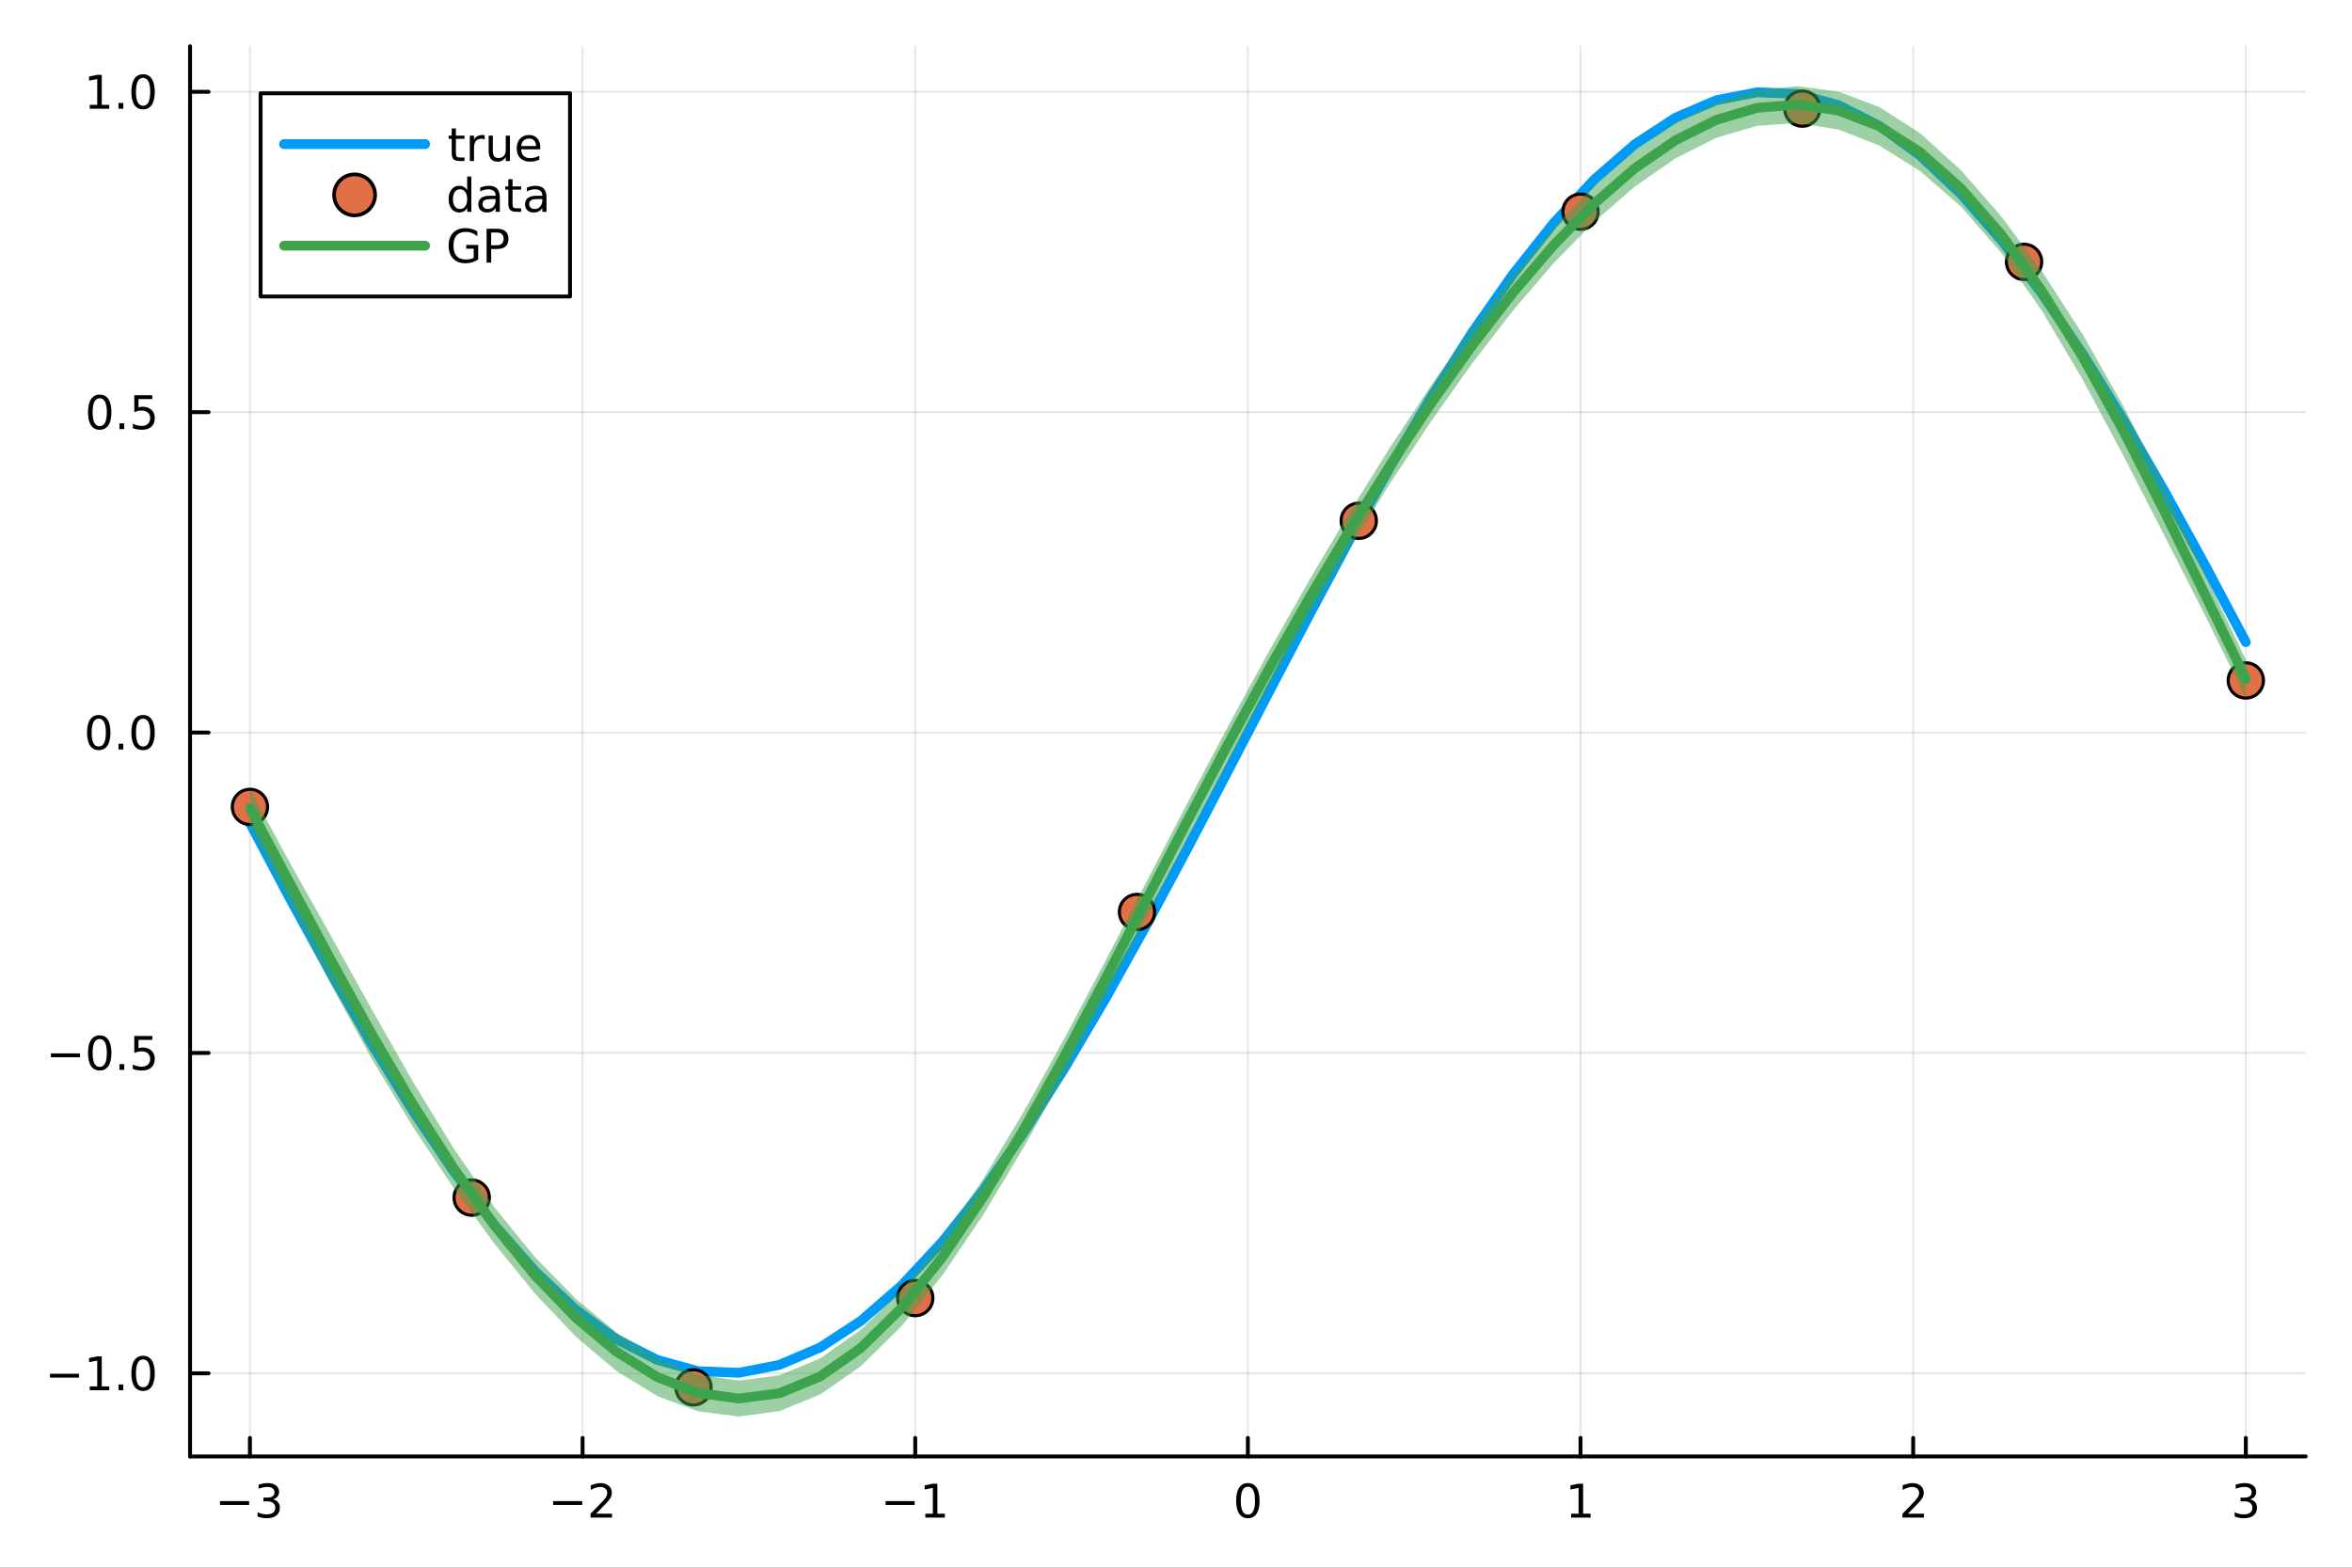 <?xml version="1.0" encoding="utf-8"?>
<svg xmlns="http://www.w3.org/2000/svg" xmlns:xlink="http://www.w3.org/1999/xlink" width="600" height="400" viewBox="0 0 2400 1600">
<rect x="0" y="0" width="2400" height="1600" fill="#333333" stroke="none"/>
<defs>
  <clipPath id="clip490">
    <rect x="0" y="0" width="2400" height="1600"/>
  </clipPath>
</defs>
<path clip-path="url(#clip490)" d="M0 1600 L2400 1600 L2400 0 L0 0  Z" fill="#ffffff" fill-rule="evenodd" fill-opacity="1"/>
<defs>
  <clipPath id="clip491">
    <rect x="480" y="0" width="1681" height="1600"/>
  </clipPath>
</defs>
<path clip-path="url(#clip490)" d="M193.936 1486.45 L2352.76 1486.45 L2352.76 47.244 L193.936 47.244  Z" fill="#ffffff" fill-rule="evenodd" fill-opacity="1"/>
<defs>
  <clipPath id="clip492">
    <rect x="193" y="47" width="2160" height="1440"/>
  </clipPath>
</defs>
<polyline clip-path="url(#clip492)" style="stroke:#000000; stroke-linecap:round; stroke-linejoin:round; stroke-width:2; stroke-opacity:0.1; fill:none" points="255.035,1486.45 255.035,47.244 "/>
<polyline clip-path="url(#clip492)" style="stroke:#000000; stroke-linecap:round; stroke-linejoin:round; stroke-width:2; stroke-opacity:0.1; fill:none" points="594.472,1486.45 594.472,47.244 "/>
<polyline clip-path="url(#clip492)" style="stroke:#000000; stroke-linecap:round; stroke-linejoin:round; stroke-width:2; stroke-opacity:0.1; fill:none" points="933.909,1486.45 933.909,47.244 "/>
<polyline clip-path="url(#clip492)" style="stroke:#000000; stroke-linecap:round; stroke-linejoin:round; stroke-width:2; stroke-opacity:0.1; fill:none" points="1273.35,1486.45 1273.35,47.244 "/>
<polyline clip-path="url(#clip492)" style="stroke:#000000; stroke-linecap:round; stroke-linejoin:round; stroke-width:2; stroke-opacity:0.1; fill:none" points="1612.78,1486.45 1612.78,47.244 "/>
<polyline clip-path="url(#clip492)" style="stroke:#000000; stroke-linecap:round; stroke-linejoin:round; stroke-width:2; stroke-opacity:0.1; fill:none" points="1952.22,1486.45 1952.22,47.244 "/>
<polyline clip-path="url(#clip492)" style="stroke:#000000; stroke-linecap:round; stroke-linejoin:round; stroke-width:2; stroke-opacity:0.1; fill:none" points="2291.66,1486.45 2291.66,47.244 "/>
<polyline clip-path="url(#clip490)" style="stroke:#000000; stroke-linecap:round; stroke-linejoin:round; stroke-width:4; stroke-opacity:1; fill:none" points="193.936,1486.45 2352.76,1486.45 "/>
<polyline clip-path="url(#clip490)" style="stroke:#000000; stroke-linecap:round; stroke-linejoin:round; stroke-width:4; stroke-opacity:1; fill:none" points="255.035,1486.45 255.035,1467.55 "/>
<polyline clip-path="url(#clip490)" style="stroke:#000000; stroke-linecap:round; stroke-linejoin:round; stroke-width:4; stroke-opacity:1; fill:none" points="594.472,1486.45 594.472,1467.55 "/>
<polyline clip-path="url(#clip490)" style="stroke:#000000; stroke-linecap:round; stroke-linejoin:round; stroke-width:4; stroke-opacity:1; fill:none" points="933.909,1486.45 933.909,1467.55 "/>
<polyline clip-path="url(#clip490)" style="stroke:#000000; stroke-linecap:round; stroke-linejoin:round; stroke-width:4; stroke-opacity:1; fill:none" points="1273.35,1486.45 1273.35,1467.55 "/>
<polyline clip-path="url(#clip490)" style="stroke:#000000; stroke-linecap:round; stroke-linejoin:round; stroke-width:4; stroke-opacity:1; fill:none" points="1612.78,1486.45 1612.78,1467.55 "/>
<polyline clip-path="url(#clip490)" style="stroke:#000000; stroke-linecap:round; stroke-linejoin:round; stroke-width:4; stroke-opacity:1; fill:none" points="1952.22,1486.45 1952.22,1467.55 "/>
<polyline clip-path="url(#clip490)" style="stroke:#000000; stroke-linecap:round; stroke-linejoin:round; stroke-width:4; stroke-opacity:1; fill:none" points="2291.66,1486.45 2291.66,1467.55 "/>
<path clip-path="url(#clip490)" d="M224.502 1532.02 L254.178 1532.02 L254.178 1535.95 L224.502 1535.95 L224.502 1532.02 Z" fill="#000000" fill-rule="nonzero" fill-opacity="1" /><path clip-path="url(#clip490)" d="M278.437 1530.21 Q281.794 1530.93 283.669 1533.2 Q285.567 1535.47 285.567 1538.8 Q285.567 1543.92 282.048 1546.72 Q278.53 1549.52 272.048 1549.52 Q269.873 1549.52 267.558 1549.08 Q265.266 1548.66 262.812 1547.81 L262.812 1543.29 Q264.757 1544.43 267.072 1545.01 Q269.386 1545.58 271.91 1545.58 Q276.308 1545.58 278.599 1543.85 Q280.914 1542.11 280.914 1538.8 Q280.914 1535.75 278.761 1534.03 Q276.632 1532.3 272.812 1532.3 L268.785 1532.3 L268.785 1528.45 L272.998 1528.45 Q276.447 1528.45 278.275 1527.09 Q280.104 1525.7 280.104 1523.11 Q280.104 1520.45 278.206 1519.03 Q276.331 1517.6 272.812 1517.6 Q270.891 1517.6 268.692 1518.01 Q266.493 1518.43 263.854 1519.31 L263.854 1515.14 Q266.516 1514.4 268.831 1514.03 Q271.169 1513.66 273.229 1513.66 Q278.553 1513.66 281.655 1516.09 Q284.757 1518.5 284.757 1522.62 Q284.757 1525.49 283.113 1527.48 Q281.47 1529.45 278.437 1530.21 Z" fill="#000000" fill-rule="nonzero" fill-opacity="1" /><path clip-path="url(#clip490)" d="M564.414 1532.02 L594.09 1532.02 L594.09 1535.95 L564.414 1535.95 L564.414 1532.02 Z" fill="#000000" fill-rule="nonzero" fill-opacity="1" /><path clip-path="url(#clip490)" d="M608.21 1544.91 L624.529 1544.91 L624.529 1548.85 L602.585 1548.85 L602.585 1544.91 Q605.247 1542.16 609.83 1537.53 Q614.437 1532.88 615.617 1531.53 Q617.863 1529.01 618.742 1527.27 Q619.645 1525.51 619.645 1523.82 Q619.645 1521.07 617.701 1519.33 Q615.78 1517.6 612.678 1517.6 Q610.479 1517.6 608.025 1518.36 Q605.594 1519.13 602.817 1520.68 L602.817 1515.95 Q605.641 1514.82 608.094 1514.24 Q610.548 1513.66 612.585 1513.66 Q617.955 1513.66 621.15 1516.35 Q624.344 1519.03 624.344 1523.52 Q624.344 1525.65 623.534 1527.57 Q622.747 1529.47 620.641 1532.07 Q620.062 1532.74 616.96 1535.95 Q613.858 1539.15 608.21 1544.91 Z" fill="#000000" fill-rule="nonzero" fill-opacity="1" /><path clip-path="url(#clip490)" d="M903.666 1532.02 L933.342 1532.02 L933.342 1535.95 L903.666 1535.95 L903.666 1532.02 Z" fill="#000000" fill-rule="nonzero" fill-opacity="1" /><path clip-path="url(#clip490)" d="M944.244 1544.91 L951.883 1544.91 L951.883 1518.55 L943.573 1520.21 L943.573 1515.95 L951.837 1514.29 L956.513 1514.29 L956.513 1544.91 L964.152 1544.91 L964.152 1548.85 L944.244 1548.85 L944.244 1544.91 Z" fill="#000000" fill-rule="nonzero" fill-opacity="1" /><path clip-path="url(#clip490)" d="M1273.35 1517.37 Q1269.73 1517.37 1267.91 1520.93 Q1266.1 1524.47 1266.1 1531.6 Q1266.1 1538.71 1267.91 1542.27 Q1269.73 1545.82 1273.35 1545.82 Q1276.98 1545.82 1278.79 1542.27 Q1280.61 1538.71 1280.61 1531.6 Q1280.61 1524.47 1278.79 1520.93 Q1276.98 1517.37 1273.35 1517.37 M1273.35 1513.66 Q1279.16 1513.66 1282.21 1518.27 Q1285.29 1522.85 1285.29 1531.6 Q1285.29 1540.33 1282.21 1544.94 Q1279.16 1549.52 1273.35 1549.52 Q1267.54 1549.52 1264.46 1544.94 Q1261.4 1540.33 1261.4 1531.6 Q1261.4 1522.85 1264.46 1518.27 Q1267.54 1513.66 1273.35 1513.66 Z" fill="#000000" fill-rule="nonzero" fill-opacity="1" /><path clip-path="url(#clip490)" d="M1603.17 1544.91 L1610.8 1544.91 L1610.8 1518.55 L1602.49 1520.21 L1602.49 1515.95 L1610.76 1514.29 L1615.43 1514.29 L1615.43 1544.91 L1623.07 1544.91 L1623.07 1548.85 L1603.17 1548.85 L1603.17 1544.91 Z" fill="#000000" fill-rule="nonzero" fill-opacity="1" /><path clip-path="url(#clip490)" d="M1946.87 1544.91 L1963.19 1544.91 L1963.19 1548.85 L1941.25 1548.85 L1941.25 1544.91 Q1943.91 1542.16 1948.49 1537.53 Q1953.1 1532.88 1954.28 1531.53 Q1956.53 1529.01 1957.41 1527.27 Q1958.31 1525.51 1958.31 1523.82 Q1958.31 1521.07 1956.36 1519.33 Q1954.44 1517.6 1951.34 1517.6 Q1949.14 1517.6 1946.69 1518.36 Q1944.26 1519.13 1941.48 1520.68 L1941.48 1515.95 Q1944.3 1514.82 1946.76 1514.24 Q1949.21 1513.66 1951.25 1513.66 Q1956.62 1513.66 1959.81 1516.35 Q1963.01 1519.03 1963.01 1523.52 Q1963.01 1525.65 1962.2 1527.57 Q1961.41 1529.47 1959.3 1532.07 Q1958.72 1532.74 1955.62 1535.95 Q1952.52 1539.15 1946.87 1544.91 Z" fill="#000000" fill-rule="nonzero" fill-opacity="1" /><path clip-path="url(#clip490)" d="M2295.9 1530.21 Q2299.26 1530.93 2301.14 1533.2 Q2303.03 1535.47 2303.03 1538.8 Q2303.03 1543.92 2299.52 1546.72 Q2296 1549.52 2289.52 1549.52 Q2287.34 1549.52 2285.03 1549.08 Q2282.73 1548.66 2280.28 1547.81 L2280.28 1543.29 Q2282.22 1544.43 2284.54 1545.01 Q2286.85 1545.58 2289.38 1545.58 Q2293.78 1545.58 2296.07 1543.85 Q2298.38 1542.11 2298.38 1538.8 Q2298.38 1535.75 2296.23 1534.03 Q2294.1 1532.3 2290.28 1532.3 L2286.25 1532.3 L2286.25 1528.45 L2290.47 1528.45 Q2293.91 1528.45 2295.74 1527.09 Q2297.57 1525.7 2297.57 1523.11 Q2297.57 1520.45 2295.67 1519.03 Q2293.8 1517.6 2290.28 1517.6 Q2288.36 1517.6 2286.16 1518.01 Q2283.96 1518.43 2281.32 1519.31 L2281.32 1515.14 Q2283.98 1514.4 2286.3 1514.03 Q2288.64 1513.66 2290.7 1513.66 Q2296.02 1513.66 2299.12 1516.09 Q2302.22 1518.5 2302.22 1522.62 Q2302.22 1525.49 2300.58 1527.48 Q2298.94 1529.45 2295.9 1530.21 Z" fill="#000000" fill-rule="nonzero" fill-opacity="1" /><polyline clip-path="url(#clip492)" style="stroke:#000000; stroke-linecap:round; stroke-linejoin:round; stroke-width:2; stroke-opacity:0.1; fill:none" points="193.936,1401.62 2352.76,1401.62 "/>
<polyline clip-path="url(#clip492)" style="stroke:#000000; stroke-linecap:round; stroke-linejoin:round; stroke-width:2; stroke-opacity:0.1; fill:none" points="193.936,1074.64 2352.76,1074.64 "/>
<polyline clip-path="url(#clip492)" style="stroke:#000000; stroke-linecap:round; stroke-linejoin:round; stroke-width:2; stroke-opacity:0.1; fill:none" points="193.936,747.653 2352.76,747.653 "/>
<polyline clip-path="url(#clip492)" style="stroke:#000000; stroke-linecap:round; stroke-linejoin:round; stroke-width:2; stroke-opacity:0.1; fill:none" points="193.936,420.667 2352.76,420.667 "/>
<polyline clip-path="url(#clip492)" style="stroke:#000000; stroke-linecap:round; stroke-linejoin:round; stroke-width:2; stroke-opacity:0.1; fill:none" points="193.936,93.681 2352.76,93.681 "/>
<polyline clip-path="url(#clip490)" style="stroke:#000000; stroke-linecap:round; stroke-linejoin:round; stroke-width:4; stroke-opacity:1; fill:none" points="193.936,1486.45 193.936,47.244 "/>
<polyline clip-path="url(#clip490)" style="stroke:#000000; stroke-linecap:round; stroke-linejoin:round; stroke-width:4; stroke-opacity:1; fill:none" points="193.936,1401.62 212.834,1401.62 "/>
<polyline clip-path="url(#clip490)" style="stroke:#000000; stroke-linecap:round; stroke-linejoin:round; stroke-width:4; stroke-opacity:1; fill:none" points="193.936,1074.64 212.834,1074.64 "/>
<polyline clip-path="url(#clip490)" style="stroke:#000000; stroke-linecap:round; stroke-linejoin:round; stroke-width:4; stroke-opacity:1; fill:none" points="193.936,747.653 212.834,747.653 "/>
<polyline clip-path="url(#clip490)" style="stroke:#000000; stroke-linecap:round; stroke-linejoin:round; stroke-width:4; stroke-opacity:1; fill:none" points="193.936,420.667 212.834,420.667 "/>
<polyline clip-path="url(#clip490)" style="stroke:#000000; stroke-linecap:round; stroke-linejoin:round; stroke-width:4; stroke-opacity:1; fill:none" points="193.936,93.681 212.834,93.681 "/>
<path clip-path="url(#clip490)" d="M50.992 1402.08 L80.668 1402.08 L80.668 1406.01 L50.992 1406.01 L50.992 1402.08 Z" fill="#000000" fill-rule="nonzero" fill-opacity="1" /><path clip-path="url(#clip490)" d="M91.571 1414.97 L99.21 1414.97 L99.21 1388.6 L90.899 1390.27 L90.899 1386.01 L99.163 1384.34 L103.839 1384.34 L103.839 1414.97 L111.478 1414.97 L111.478 1418.9 L91.571 1418.9 L91.571 1414.97 Z" fill="#000000" fill-rule="nonzero" fill-opacity="1" /><path clip-path="url(#clip490)" d="M120.922 1413.02 L125.807 1413.02 L125.807 1418.9 L120.922 1418.9 L120.922 1413.02 Z" fill="#000000" fill-rule="nonzero" fill-opacity="1" /><path clip-path="url(#clip490)" d="M145.992 1387.42 Q142.381 1387.42 140.552 1390.99 Q138.746 1394.53 138.746 1401.66 Q138.746 1408.77 140.552 1412.33 Q142.381 1415.87 145.992 1415.87 Q149.626 1415.87 151.431 1412.33 Q153.26 1408.77 153.26 1401.66 Q153.26 1394.53 151.431 1390.99 Q149.626 1387.42 145.992 1387.42 M145.992 1383.72 Q151.802 1383.72 154.857 1388.33 Q157.936 1392.91 157.936 1401.66 Q157.936 1410.39 154.857 1414.99 Q151.802 1419.58 145.992 1419.58 Q140.181 1419.58 137.103 1414.99 Q134.047 1410.39 134.047 1401.66 Q134.047 1392.91 137.103 1388.33 Q140.181 1383.72 145.992 1383.72 Z" fill="#000000" fill-rule="nonzero" fill-opacity="1" /><path clip-path="url(#clip490)" d="M51.987 1075.09 L81.663 1075.09 L81.663 1079.03 L51.987 1079.03 L51.987 1075.09 Z" fill="#000000" fill-rule="nonzero" fill-opacity="1" /><path clip-path="url(#clip490)" d="M101.756 1060.44 Q98.145 1060.44 96.316 1064 Q94.51 1067.54 94.51 1074.67 Q94.51 1081.78 96.316 1085.34 Q98.145 1088.89 101.756 1088.89 Q105.39 1088.89 107.196 1085.34 Q109.024 1081.78 109.024 1074.67 Q109.024 1067.54 107.196 1064 Q105.39 1060.44 101.756 1060.44 M101.756 1056.73 Q107.566 1056.73 110.621 1061.34 Q113.7 1065.92 113.7 1074.67 Q113.7 1083.4 110.621 1088.01 Q107.566 1092.59 101.756 1092.59 Q95.946 1092.59 92.867 1088.01 Q89.811 1083.4 89.811 1074.67 Q89.811 1065.92 92.867 1061.34 Q95.946 1056.73 101.756 1056.73 Z" fill="#000000" fill-rule="nonzero" fill-opacity="1" /><path clip-path="url(#clip490)" d="M121.918 1086.04 L126.802 1086.04 L126.802 1091.92 L121.918 1091.92 L121.918 1086.04 Z" fill="#000000" fill-rule="nonzero" fill-opacity="1" /><path clip-path="url(#clip490)" d="M137.033 1057.36 L155.39 1057.36 L155.39 1061.29 L141.316 1061.29 L141.316 1069.77 Q142.334 1069.42 143.353 1069.26 Q144.371 1069.07 145.39 1069.07 Q151.177 1069.07 154.556 1072.24 Q157.936 1075.41 157.936 1080.83 Q157.936 1086.41 154.464 1089.51 Q150.992 1092.59 144.672 1092.59 Q142.496 1092.59 140.228 1092.22 Q137.982 1091.85 135.575 1091.11 L135.575 1086.41 Q137.658 1087.54 139.881 1088.1 Q142.103 1088.65 144.58 1088.65 Q148.584 1088.65 150.922 1086.55 Q153.26 1084.44 153.26 1080.83 Q153.26 1077.22 150.922 1075.11 Q148.584 1073.01 144.58 1073.01 Q142.705 1073.01 140.83 1073.42 Q138.978 1073.84 137.033 1074.72 L137.033 1057.36 Z" fill="#000000" fill-rule="nonzero" fill-opacity="1" /><path clip-path="url(#clip490)" d="M100.76 733.452 Q97.149 733.452 95.321 737.016 Q93.515 740.558 93.515 747.688 Q93.515 754.794 95.321 758.359 Q97.149 761.901 100.76 761.901 Q104.395 761.901 106.2 758.359 Q108.029 754.794 108.029 747.688 Q108.029 740.558 106.2 737.016 Q104.395 733.452 100.76 733.452 M100.76 729.748 Q106.571 729.748 109.626 734.354 Q112.705 738.938 112.705 747.688 Q112.705 756.414 109.626 761.021 Q106.571 765.604 100.76 765.604 Q94.95 765.604 91.871 761.021 Q88.816 756.414 88.816 747.688 Q88.816 738.938 91.871 734.354 Q94.95 729.748 100.76 729.748 Z" fill="#000000" fill-rule="nonzero" fill-opacity="1" /><path clip-path="url(#clip490)" d="M120.922 759.053 L125.807 759.053 L125.807 764.933 L120.922 764.933 L120.922 759.053 Z" fill="#000000" fill-rule="nonzero" fill-opacity="1" /><path clip-path="url(#clip490)" d="M145.992 733.452 Q142.381 733.452 140.552 737.016 Q138.746 740.558 138.746 747.688 Q138.746 754.794 140.552 758.359 Q142.381 761.901 145.992 761.901 Q149.626 761.901 151.431 758.359 Q153.26 754.794 153.26 747.688 Q153.26 740.558 151.431 737.016 Q149.626 733.452 145.992 733.452 M145.992 729.748 Q151.802 729.748 154.857 734.354 Q157.936 738.938 157.936 747.688 Q157.936 756.414 154.857 761.021 Q151.802 765.604 145.992 765.604 Q140.181 765.604 137.103 761.021 Q134.047 756.414 134.047 747.688 Q134.047 738.938 137.103 734.354 Q140.181 729.748 145.992 729.748 Z" fill="#000000" fill-rule="nonzero" fill-opacity="1" /><path clip-path="url(#clip490)" d="M101.756 406.466 Q98.145 406.466 96.316 410.031 Q94.51 413.572 94.51 420.702 Q94.51 427.808 96.316 431.373 Q98.145 434.915 101.756 434.915 Q105.39 434.915 107.196 431.373 Q109.024 427.808 109.024 420.702 Q109.024 413.572 107.196 410.031 Q105.39 406.466 101.756 406.466 M101.756 402.762 Q107.566 402.762 110.621 407.369 Q113.7 411.952 113.7 420.702 Q113.7 429.429 110.621 434.035 Q107.566 438.619 101.756 438.619 Q95.946 438.619 92.867 434.035 Q89.811 429.429 89.811 420.702 Q89.811 411.952 92.867 407.369 Q95.946 402.762 101.756 402.762 Z" fill="#000000" fill-rule="nonzero" fill-opacity="1" /><path clip-path="url(#clip490)" d="M121.918 432.068 L126.802 432.068 L126.802 437.947 L121.918 437.947 L121.918 432.068 Z" fill="#000000" fill-rule="nonzero" fill-opacity="1" /><path clip-path="url(#clip490)" d="M137.033 403.387 L155.39 403.387 L155.39 407.322 L141.316 407.322 L141.316 415.795 Q142.334 415.447 143.353 415.285 Q144.371 415.1 145.39 415.1 Q151.177 415.1 154.556 418.271 Q157.936 421.443 157.936 426.859 Q157.936 432.438 154.464 435.54 Q150.992 438.619 144.672 438.619 Q142.496 438.619 140.228 438.248 Q137.982 437.878 135.575 437.137 L135.575 432.438 Q137.658 433.572 139.881 434.128 Q142.103 434.683 144.58 434.683 Q148.584 434.683 150.922 432.577 Q153.26 430.47 153.26 426.859 Q153.26 423.248 150.922 421.142 Q148.584 419.035 144.58 419.035 Q142.705 419.035 140.83 419.452 Q138.978 419.869 137.033 420.748 L137.033 403.387 Z" fill="#000000" fill-rule="nonzero" fill-opacity="1" /><path clip-path="url(#clip490)" d="M91.571 107.026 L99.21 107.026 L99.21 80.661 L90.899 82.327 L90.899 78.068 L99.163 76.401 L103.839 76.401 L103.839 107.026 L111.478 107.026 L111.478 110.962 L91.571 110.962 L91.571 107.026 Z" fill="#000000" fill-rule="nonzero" fill-opacity="1" /><path clip-path="url(#clip490)" d="M120.922 105.082 L125.807 105.082 L125.807 110.962 L120.922 110.962 L120.922 105.082 Z" fill="#000000" fill-rule="nonzero" fill-opacity="1" /><path clip-path="url(#clip490)" d="M145.992 79.48 Q142.381 79.48 140.552 83.045 Q138.746 86.587 138.746 93.716 Q138.746 100.823 140.552 104.388 Q142.381 107.929 145.992 107.929 Q149.626 107.929 151.431 104.388 Q153.26 100.823 153.26 93.716 Q153.26 86.587 151.431 83.045 Q149.626 79.48 145.992 79.48 M145.992 75.776 Q151.802 75.776 154.857 80.383 Q157.936 84.966 157.936 93.716 Q157.936 102.443 154.857 107.05 Q151.802 111.633 145.992 111.633 Q140.181 111.633 137.103 107.05 Q134.047 102.443 134.047 93.716 Q134.047 84.966 137.103 80.383 Q140.181 75.776 145.992 75.776 Z" fill="#000000" fill-rule="nonzero" fill-opacity="1" /><polyline clip-path="url(#clip492)" style="stroke:#009af9; stroke-linecap:round; stroke-linejoin:round; stroke-width:10; stroke-opacity:1; fill:none" points="255.035,839.941 296.598,918.329 338.162,994.161 379.726,1066.3 421.29,1133.67 462.853,1195.26 504.417,1250.14 545.981,1297.5 587.544,1336.63 629.108,1366.94 670.672,1387.97 712.236,1399.41 753.799,1401.1 795.363,1392.99 836.927,1375.23 878.491,1348.07 920.054,1311.91 961.618,1267.31 1003.18,1214.92 1044.75,1155.54 1086.31,1090.04 1127.87,1019.43 1169.44,944.736 1211,867.096 1252.56,787.667 1294.13,707.639 1335.69,628.21 1377.26,550.57 1418.82,475.881 1460.38,405.262 1501.95,339.77 1543.51,280.386 1585.07,228 1626.64,183.395 1668.2,147.24 1709.77,120.077 1751.33,102.311 1792.89,94.21 1834.46,95.893 1876.02,107.337 1917.58,128.37 1959.15,158.676 2000.71,197.802 2042.27,245.163 2083.84,300.048 2125.4,361.636 2166.97,429.004 2208.53,501.145 2250.09,576.977 2291.66,655.365 "/>
<circle clip-path="url(#clip492)" cx="255.035" cy="823.548" r="18" fill="#e26f46" fill-rule="evenodd" fill-opacity="1" stroke="#000000" stroke-opacity="1" stroke-width="3.2"/>
<circle clip-path="url(#clip492)" cx="481.326" cy="1222.3" r="18" fill="#e26f46" fill-rule="evenodd" fill-opacity="1" stroke="#000000" stroke-opacity="1" stroke-width="3.2"/>
<circle clip-path="url(#clip492)" cx="707.617" cy="1415.92" r="18" fill="#e26f46" fill-rule="evenodd" fill-opacity="1" stroke="#000000" stroke-opacity="1" stroke-width="3.2"/>
<circle clip-path="url(#clip492)" cx="933.909" cy="1324.83" r="18" fill="#e26f46" fill-rule="evenodd" fill-opacity="1" stroke="#000000" stroke-opacity="1" stroke-width="3.2"/>
<circle clip-path="url(#clip492)" cx="1160.2" cy="930.78" r="18" fill="#e26f46" fill-rule="evenodd" fill-opacity="1" stroke="#000000" stroke-opacity="1" stroke-width="3.2"/>
<circle clip-path="url(#clip492)" cx="1386.49" cy="531.505" r="18" fill="#e26f46" fill-rule="evenodd" fill-opacity="1" stroke="#000000" stroke-opacity="1" stroke-width="3.2"/>
<circle clip-path="url(#clip492)" cx="1612.78" cy="216.066" r="18" fill="#e26f46" fill-rule="evenodd" fill-opacity="1" stroke="#000000" stroke-opacity="1" stroke-width="3.2"/>
<circle clip-path="url(#clip492)" cx="1839.07" cy="110.857" r="18" fill="#e26f46" fill-rule="evenodd" fill-opacity="1" stroke="#000000" stroke-opacity="1" stroke-width="3.2"/>
<circle clip-path="url(#clip492)" cx="2065.37" cy="267.269" r="18" fill="#e26f46" fill-rule="evenodd" fill-opacity="1" stroke="#000000" stroke-opacity="1" stroke-width="3.2"/>
<circle clip-path="url(#clip492)" cx="2291.66" cy="694.467" r="18" fill="#e26f46" fill-rule="evenodd" fill-opacity="1" stroke="#000000" stroke-opacity="1" stroke-width="3.2"/>
<path clip-path="url(#clip492)" d="M255.035 844.492 L296.598 924.111 L338.162 1005.66 L379.726 1081.37 L421.29 1150.07 L462.853 1212.38 L504.417 1269.21 L545.981 1320.33 L587.544 1364.21 L629.108 1399.32 L670.672 1424.84 L712.236 1440.4 L753.799 1445.72 L795.363 1440.24 L836.927 1423.26 L878.491 1394.28 L920.054 1353.4 L961.618 1301.49 L1003.18 1240.02 L1044.75 1170.85 L1086.31 1096.02 L1127.87 1017.57 L1169.44 937.456 L1211 857.39 L1252.56 778.746 L1294.13 702.489 L1335.69 629.203 L1377.26 559.196 L1418.82 492.668 L1460.38 429.881 L1501.95 371.256 L1543.51 317.373 L1585.07 268.875 L1626.64 226.365 L1668.2 190.405 L1709.77 161.597 L1751.33 140.669 L1792.89 128.431 L1834.46 125.531 L1876.02 132.238 L1917.58 148.536 L1959.15 174.5 L2000.71 210.675 L2042.27 258.141 L2083.84 317.607 L2125.4 387.811 L2166.97 465.493 L2208.53 546.662 L2250.09 628.141 L2291.66 712.536 L2291.66 673.444 L2250.09 586.012 L2208.53 497.003 L2166.97 414.929 L2125.4 341.671 L2083.84 277.199 L2042.27 221.008 L2000.71 173.444 L1959.15 135.846 L1917.58 109.2 L1876.02 93.489 L1834.46 87.976 L1792.89 91.731 L1751.33 104.071 L1709.77 124.651 L1668.2 153.199 L1626.64 189.245 L1585.07 232.068 L1543.51 280.83 L1501.95 334.766 L1460.38 393.286 L1418.82 455.972 L1377.26 522.509 L1335.69 592.62 L1294.13 666.001 L1252.56 742.257 L1211 820.807 L1169.44 900.77 L1127.87 980.875 L1086.31 1059.42 L1044.75 1134.36 L1003.18 1203.47 L961.618 1264.68 L920.054 1316.28 L878.491 1357.07 L836.927 1386.32 L795.363 1403.65 L753.799 1409.02 L712.236 1402.85 L670.672 1386.09 L629.108 1359.99 L587.544 1325.56 L545.981 1283.1 L504.417 1232.08 L462.853 1171.98 L421.29 1103.93 L379.726 1030.81 L338.162 956.004 L296.598 881.981 L255.035 805.4  Z" fill="#3da44d" fill-rule="evenodd" fill-opacity="0.5"/>
<polyline clip-path="url(#clip492)" style="stroke:#3da44d; stroke-linecap:round; stroke-linejoin:round; stroke-width:10; stroke-opacity:1; fill:none" points="255.035,824.946 296.598,903.046 338.162,980.834 379.726,1056.09 421.29,1127 462.853,1192.18 504.417,1250.64 545.981,1301.72 587.544,1344.88 629.108,1379.65 670.672,1405.46 712.236,1421.62 753.799,1427.37 795.363,1421.95 836.927,1404.79 878.491,1375.67 920.054,1334.84 961.618,1283.08 1003.18,1221.74 1044.75,1152.6 1086.31,1077.72 1127.87,999.223 1169.44,919.113 1211,839.098 1252.56,760.502 1294.13,684.245 1335.69,610.912 1377.26,540.853 1418.82,474.32 1460.38,411.583 1501.95,353.011 1543.51,299.102 1585.07,250.471 1626.64,207.805 1668.2,171.802 1709.77,143.124 1751.33,122.37 1792.89,110.081 1834.46,106.753 1876.02,112.863 1917.58,128.868 1959.15,155.173 2000.71,192.059 2042.27,239.575 2083.84,297.403 2125.4,364.741 2166.97,440.211 2208.53,521.833 2250.09,607.077 2291.66,692.99 "/>
<path clip-path="url(#clip490)" d="M265.897 302.578 L581.639 302.578 L581.639 95.218 L265.897 95.218  Z" fill="#ffffff" fill-rule="evenodd" fill-opacity="1"/>
<polyline clip-path="url(#clip490)" style="stroke:#000000; stroke-linecap:round; stroke-linejoin:round; stroke-width:4; stroke-opacity:1; fill:none" points="265.897,302.578 581.639,302.578 581.639,95.218 265.897,95.218 265.897,302.578 "/>
<polyline clip-path="url(#clip490)" style="stroke:#009af9; stroke-linecap:round; stroke-linejoin:round; stroke-width:10; stroke-opacity:1; fill:none" points="289.884,147.058 433.805,147.058 "/>
<path clip-path="url(#clip490)" d="M465.199 131.051 L465.199 138.412 L473.972 138.412 L473.972 141.722 L465.199 141.722 L465.199 155.796 Q465.199 158.967 466.056 159.87 Q466.935 160.773 469.597 160.773 L473.972 160.773 L473.972 164.338 L469.597 164.338 Q464.667 164.338 462.792 162.509 Q460.917 160.657 460.917 155.796 L460.917 141.722 L457.792 141.722 L457.792 138.412 L460.917 138.412 L460.917 131.051 L465.199 131.051 Z" fill="#000000" fill-rule="nonzero" fill-opacity="1" /><path clip-path="url(#clip490)" d="M494.597 142.393 Q493.88 141.977 493.023 141.791 Q492.19 141.583 491.171 141.583 Q487.56 141.583 485.616 143.944 Q483.694 146.282 483.694 150.68 L483.694 164.338 L479.412 164.338 L479.412 138.412 L483.694 138.412 L483.694 142.44 Q485.037 140.078 487.19 138.944 Q489.343 137.787 492.421 137.787 Q492.861 137.787 493.393 137.856 Q493.926 137.903 494.574 138.018 L494.597 142.393 Z" fill="#000000" fill-rule="nonzero" fill-opacity="1" /><path clip-path="url(#clip490)" d="M498.625 154.106 L498.625 138.412 L502.884 138.412 L502.884 153.944 Q502.884 157.625 504.319 159.476 Q505.754 161.305 508.625 161.305 Q512.074 161.305 514.065 159.106 Q516.078 156.907 516.078 153.111 L516.078 138.412 L520.338 138.412 L520.338 164.338 L516.078 164.338 L516.078 160.356 Q514.528 162.717 512.467 163.875 Q510.43 165.009 507.722 165.009 Q503.254 165.009 500.94 162.231 Q498.625 159.453 498.625 154.106 M509.342 137.787 L509.342 137.787 Z" fill="#000000" fill-rule="nonzero" fill-opacity="1" /><path clip-path="url(#clip490)" d="M551.287 150.31 L551.287 152.393 L531.703 152.393 Q531.981 156.791 534.342 159.106 Q536.727 161.398 540.963 161.398 Q543.416 161.398 545.708 160.796 Q548.023 160.194 550.291 158.99 L550.291 163.018 Q548 163.99 545.592 164.5 Q543.185 165.009 540.708 165.009 Q534.504 165.009 530.87 161.398 Q527.259 157.787 527.259 151.629 Q527.259 145.264 530.685 141.537 Q534.134 137.787 539.967 137.787 Q545.199 137.787 548.231 141.166 Q551.287 144.523 551.287 150.31 M547.027 149.06 Q546.981 145.565 545.06 143.481 Q543.162 141.398 540.014 141.398 Q536.449 141.398 534.296 143.412 Q532.166 145.426 531.842 149.083 L547.027 149.06 Z" fill="#000000" fill-rule="nonzero" fill-opacity="1" /><circle clip-path="url(#clip490)" cx="361.844" cy="198.898" r="20.945" fill="#e26f46" fill-rule="evenodd" fill-opacity="1" stroke="#000000" stroke-opacity="1" stroke-width="3.724"/>
<path clip-path="url(#clip490)" d="M476.704 194.187 L476.704 180.159 L480.963 180.159 L480.963 216.178 L476.704 216.178 L476.704 212.289 Q475.361 214.603 473.301 215.738 Q471.264 216.849 468.394 216.849 Q463.695 216.849 460.732 213.099 Q457.792 209.349 457.792 203.238 Q457.792 197.127 460.732 193.377 Q463.695 189.627 468.394 189.627 Q471.264 189.627 473.301 190.761 Q475.361 191.872 476.704 194.187 M462.19 203.238 Q462.19 207.937 464.111 210.622 Q466.056 213.284 469.435 213.284 Q472.815 213.284 474.759 210.622 Q476.704 207.937 476.704 203.238 Q476.704 198.539 474.759 195.877 Q472.815 193.192 469.435 193.192 Q466.056 193.192 464.111 195.877 Q462.19 198.539 462.19 203.238 Z" fill="#000000" fill-rule="nonzero" fill-opacity="1" /><path clip-path="url(#clip490)" d="M501.518 203.145 Q496.356 203.145 494.366 204.326 Q492.375 205.506 492.375 208.354 Q492.375 210.622 493.856 211.965 Q495.361 213.284 497.93 213.284 Q501.472 213.284 503.602 210.784 Q505.754 208.261 505.754 204.094 L505.754 203.145 L501.518 203.145 M510.014 201.386 L510.014 216.178 L505.754 216.178 L505.754 212.242 Q504.296 214.603 502.12 215.738 Q499.944 216.849 496.796 216.849 Q492.815 216.849 490.454 214.627 Q488.116 212.381 488.116 208.631 Q488.116 204.256 491.032 202.034 Q493.972 199.812 499.782 199.812 L505.754 199.812 L505.754 199.395 Q505.754 196.455 503.81 194.858 Q501.889 193.238 498.393 193.238 Q496.171 193.238 494.065 193.77 Q491.958 194.303 490.014 195.367 L490.014 191.432 Q492.352 190.53 494.551 190.09 Q496.75 189.627 498.833 189.627 Q504.458 189.627 507.236 192.543 Q510.014 195.46 510.014 201.386 Z" fill="#000000" fill-rule="nonzero" fill-opacity="1" /><path clip-path="url(#clip490)" d="M523 182.891 L523 190.252 L531.773 190.252 L531.773 193.562 L523 193.562 L523 207.636 Q523 210.807 523.856 211.71 Q524.736 212.613 527.398 212.613 L531.773 212.613 L531.773 216.178 L527.398 216.178 Q522.467 216.178 520.592 214.349 Q518.717 212.497 518.717 207.636 L518.717 193.562 L515.592 193.562 L515.592 190.252 L518.717 190.252 L518.717 182.891 L523 182.891 Z" fill="#000000" fill-rule="nonzero" fill-opacity="1" /><path clip-path="url(#clip490)" d="M549.157 203.145 Q543.995 203.145 542.004 204.326 Q540.014 205.506 540.014 208.354 Q540.014 210.622 541.495 211.965 Q543 213.284 545.569 213.284 Q549.111 213.284 551.24 210.784 Q553.393 208.261 553.393 204.094 L553.393 203.145 L549.157 203.145 M557.652 201.386 L557.652 216.178 L553.393 216.178 L553.393 212.242 Q551.935 214.603 549.759 215.738 Q547.583 216.849 544.435 216.849 Q540.453 216.849 538.092 214.627 Q535.754 212.381 535.754 208.631 Q535.754 204.256 538.671 202.034 Q541.611 199.812 547.421 199.812 L553.393 199.812 L553.393 199.395 Q553.393 196.455 551.449 194.858 Q549.527 193.238 546.032 193.238 Q543.81 193.238 541.703 193.77 Q539.597 194.303 537.652 195.367 L537.652 191.432 Q539.99 190.53 542.189 190.09 Q544.389 189.627 546.472 189.627 Q552.097 189.627 554.875 192.543 Q557.652 195.46 557.652 201.386 Z" fill="#000000" fill-rule="nonzero" fill-opacity="1" /><polyline clip-path="url(#clip490)" style="stroke:#3da44d; stroke-linecap:round; stroke-linejoin:round; stroke-width:10; stroke-opacity:1; fill:none" points="289.884,250.738 433.805,250.738 "/>
<path clip-path="url(#clip490)" d="M483.347 263.087 L483.347 253.805 L475.708 253.805 L475.708 249.962 L487.977 249.962 L487.977 264.8 Q485.268 266.721 482.005 267.717 Q478.741 268.689 475.037 268.689 Q466.935 268.689 462.352 263.967 Q457.792 259.221 457.792 250.772 Q457.792 242.3 462.352 237.578 Q466.935 232.833 475.037 232.833 Q478.417 232.833 481.449 233.666 Q484.505 234.499 487.074 236.12 L487.074 241.096 Q484.481 238.897 481.565 237.786 Q478.648 236.675 475.431 236.675 Q469.088 236.675 465.894 240.217 Q462.722 243.758 462.722 250.772 Q462.722 257.763 465.894 261.305 Q469.088 264.846 475.431 264.846 Q477.907 264.846 479.852 264.43 Q481.796 263.99 483.347 263.087 Z" fill="#000000" fill-rule="nonzero" fill-opacity="1" /><path clip-path="url(#clip490)" d="M501.194 237.3 L501.194 250.286 L507.074 250.286 Q510.338 250.286 512.12 248.596 Q513.903 246.907 513.903 243.782 Q513.903 240.68 512.12 238.99 Q510.338 237.3 507.074 237.3 L501.194 237.3 M496.518 233.458 L507.074 233.458 Q512.884 233.458 515.847 236.096 Q518.833 238.712 518.833 243.782 Q518.833 248.897 515.847 251.513 Q512.884 254.129 507.074 254.129 L501.194 254.129 L501.194 268.018 L496.518 268.018 L496.518 233.458 Z" fill="#000000" fill-rule="nonzero" fill-opacity="1" /></svg>
